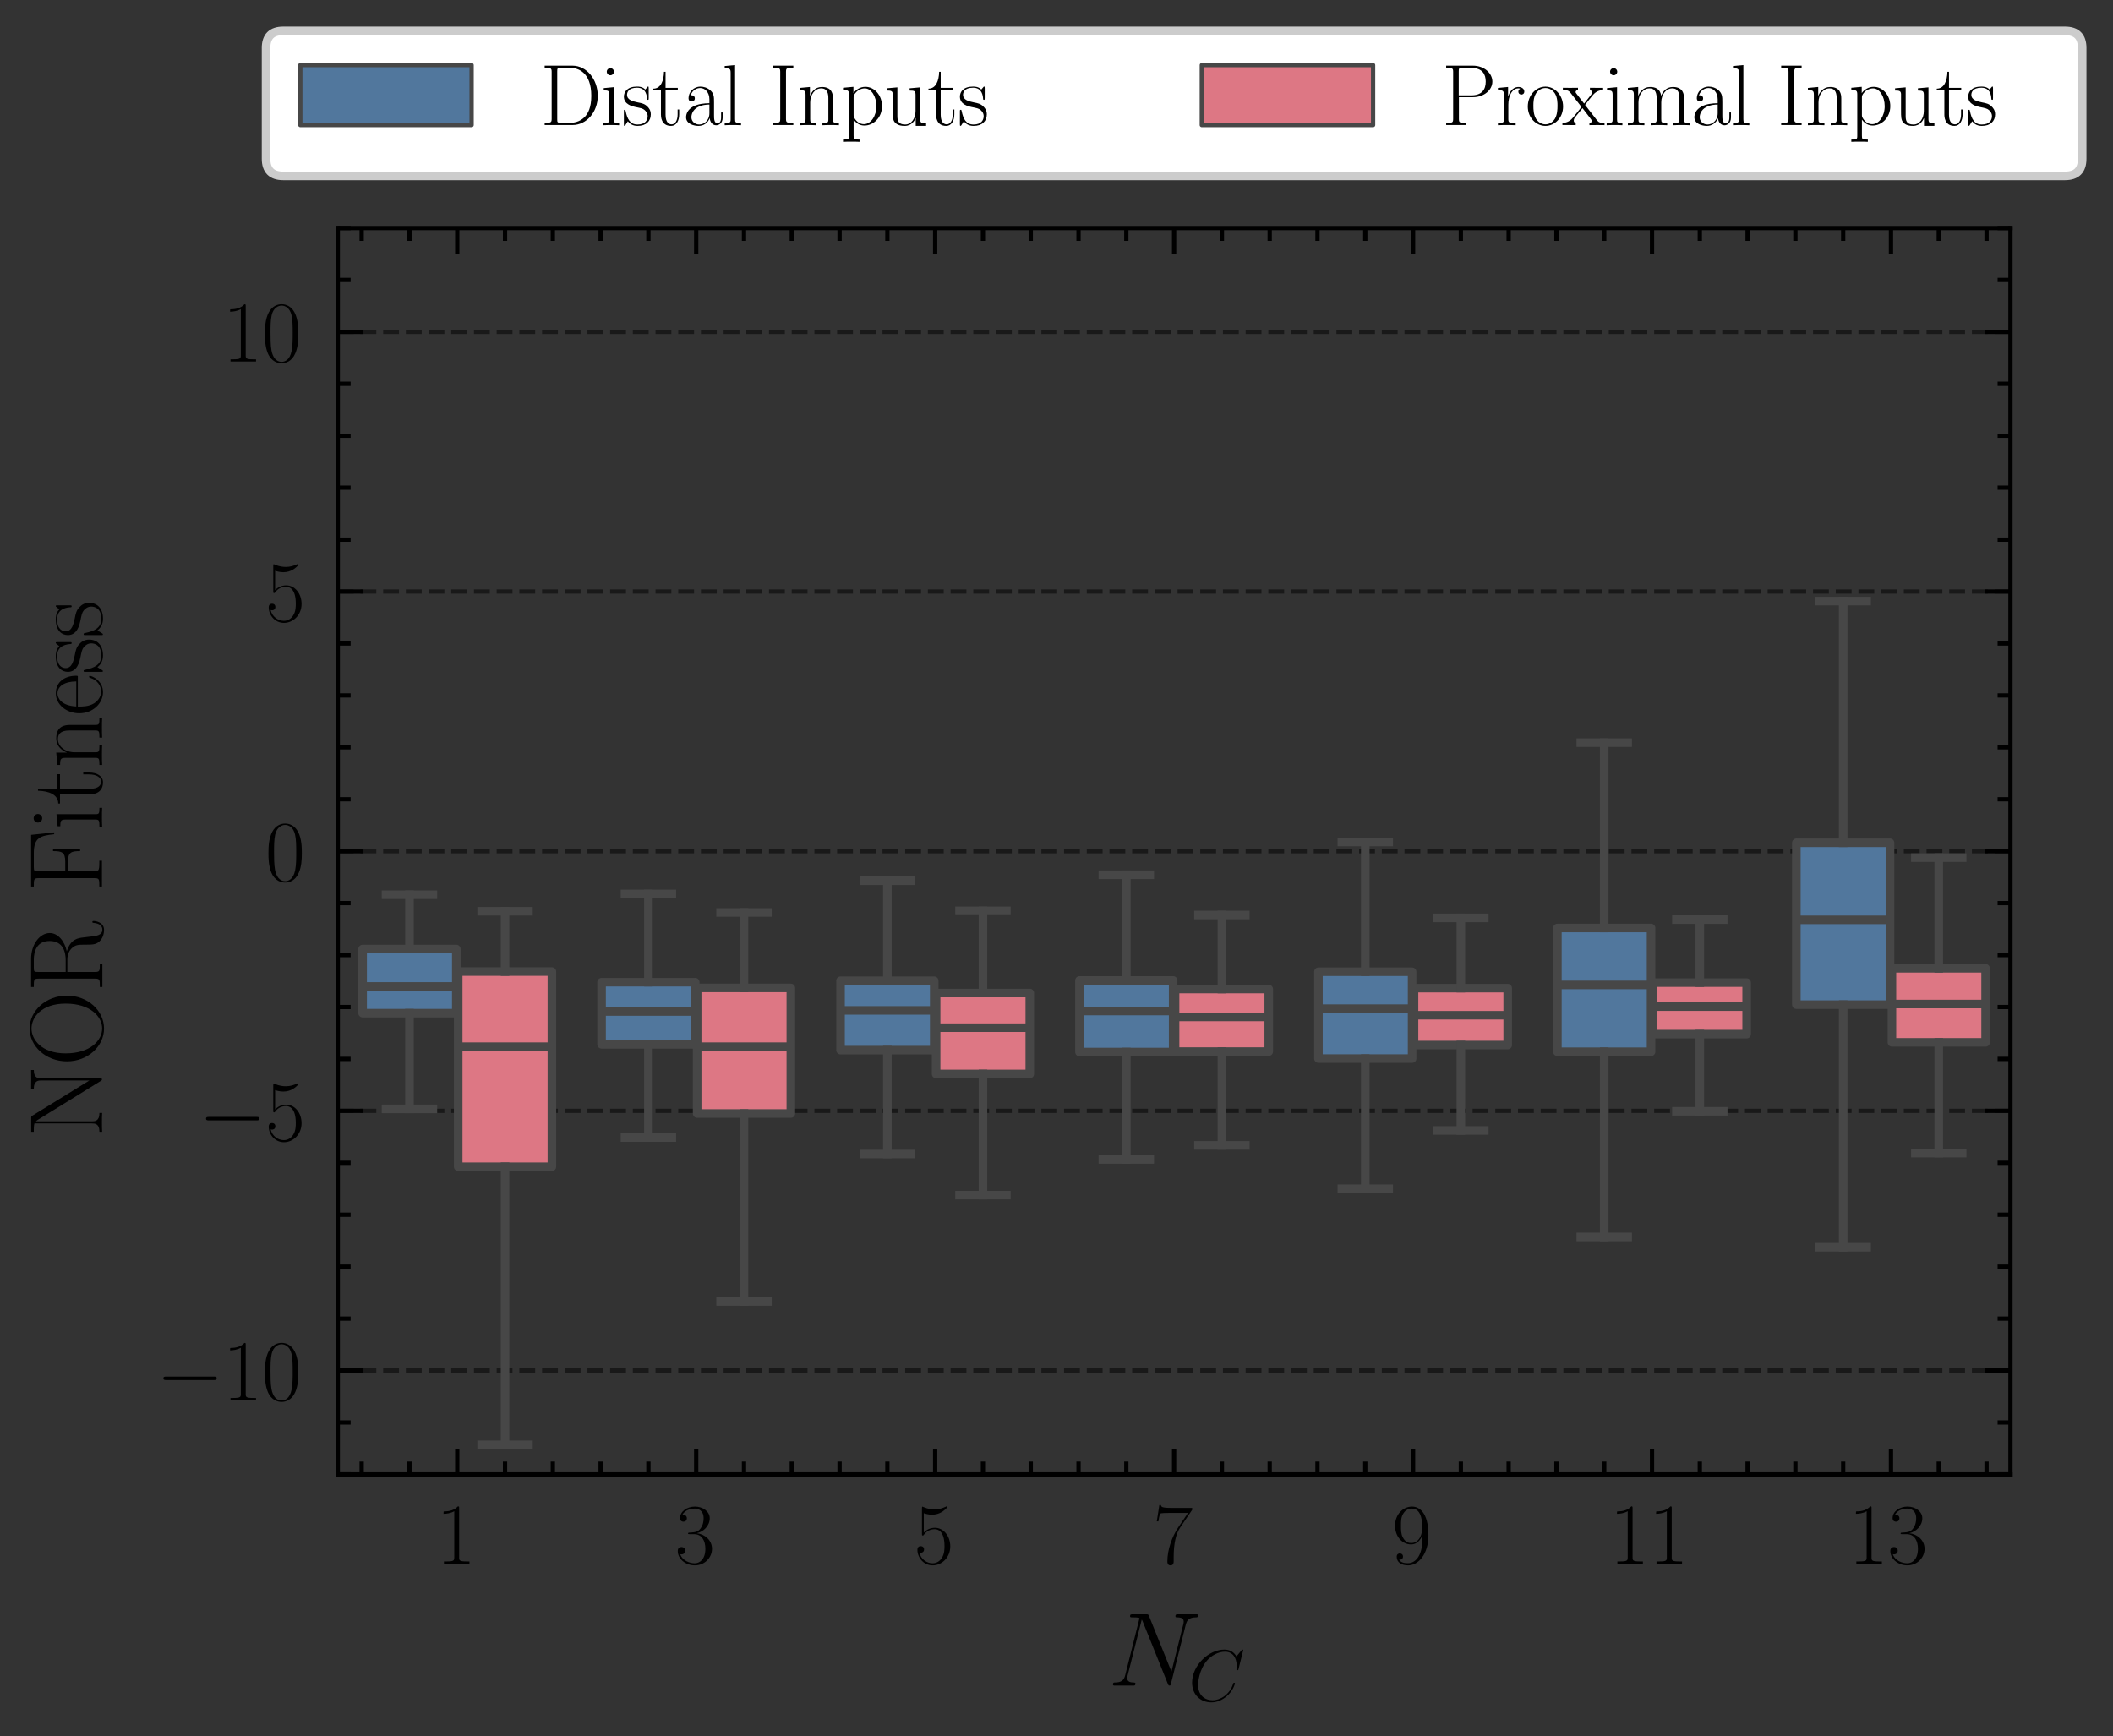 <?xml version="1.0" encoding="utf-8" standalone="no"?>
<!DOCTYPE svg PUBLIC "-//W3C//DTD SVG 1.1//EN"
  "http://www.w3.org/Graphics/SVG/1.1/DTD/svg11.dtd">
<svg xmlns:xlink="http://www.w3.org/1999/xlink" width="246.712pt" height="202.734pt" viewBox="0 0 246.712 202.734" xmlns="http://www.w3.org/2000/svg" version="1.1">
 <rect x="0" y="0" width="246.712" height="202.734" fill="#333333" stroke="none"/>
 <defs>
  <style type="text/css">*{stroke-linejoin: round; stroke-linecap: butt}</style>
 </defs>
 <g id="figure_1">
  <g id="patch_1">
   <path d="M -0 202.734 
L 246.712 202.734 
L 246.712 -0 
L -0 -0 
L -0 202.734 
z
" style="fill: none"/>
  </g>
  <g id="axes_1">
   <g id="patch_2">
    <path d="M 39.438 172.152 
L 234.738 172.152 
L 234.738 26.622 
L 39.438 26.622 
L 39.438 172.152 
z
" style="fill: none"/>
   </g>
   <g id="matplotlib.axis_1">
    <g id="xtick_1">
     <g id="line2d_1">
      <defs>
       <path id="m34feee5908" d="M 0 0 
L 0 -3 
" style="stroke: #000000; stroke-width: 0.5"/>
      </defs>
      <g>
       <use xlink:href="#m34feee5908" x="53.388" y="172.152" style="stroke: #000000; stroke-width: 0.5"/>
      </g>
     </g>
     <g id="line2d_2">
      <defs>
       <path id="m3ee7a3f58f" d="M 0 0 
L 0 3 
" style="stroke: #000000; stroke-width: 0.5"/>
      </defs>
      <g>
       <use xlink:href="#m3ee7a3f58f" x="53.388" y="26.622" style="stroke: #000000; stroke-width: 0.5"/>
      </g>
     </g>
     <g id="text_1">
      <!-- 1 -->
      <g transform="translate(50.898 182.57) scale(0.1 -0.1)">
       <defs>
        <path id="CMR17-31" d="M 1702 4058 
C 1702 4192 1696 4192 1606 4192 
C 1357 3916 979 3827 621 3827 
C 602 3827 570 3827 563 3808 
C 557 3795 557 3782 557 3648 
C 755 3648 1088 3686 1344 3839 
L 1344 461 
C 1344 236 1331 160 781 160 
L 589 160 
L 589 0 
C 896 0 1216 0 1523 0 
C 1830 0 2150 0 2458 0 
L 2458 160 
L 2266 160 
C 1715 160 1702 230 1702 458 
L 1702 4058 
z
" transform="scale(0.016)"/>
       </defs>
       <use xlink:href="#CMR17-31" transform="scale(0.996)"/>
      </g>
     </g>
    </g>
    <g id="xtick_2">
     <g id="line2d_3">
      <g>
       <use xlink:href="#m34feee5908" x="81.288" y="172.152" style="stroke: #000000; stroke-width: 0.5"/>
      </g>
     </g>
     <g id="line2d_4">
      <g>
       <use xlink:href="#m3ee7a3f58f" x="81.288" y="26.622" style="stroke: #000000; stroke-width: 0.5"/>
      </g>
     </g>
     <g id="text_2">
      <!-- 3 -->
      <g transform="translate(78.798 182.57) scale(0.1 -0.1)">
       <defs>
        <path id="CMR17-33" d="M 1414 2157 
C 1984 2157 2234 1662 2234 1090 
C 2234 320 1824 25 1453 25 
C 1114 25 563 194 390 693 
C 422 680 454 680 486 680 
C 640 680 755 782 755 948 
C 755 1133 614 1216 486 1216 
C 378 1216 211 1165 211 926 
C 211 335 787 -128 1466 -128 
C 2176 -128 2720 430 2720 1085 
C 2720 1707 2208 2157 1600 2227 
C 2086 2328 2554 2756 2554 3329 
C 2554 3820 2048 4179 1472 4179 
C 890 4179 378 3829 378 3329 
C 378 3110 544 3072 627 3072 
C 762 3072 877 3155 877 3321 
C 877 3486 762 3569 627 3569 
C 602 3569 570 3569 544 3557 
C 730 3959 1235 4032 1459 4032 
C 1683 4032 2106 3925 2106 3320 
C 2106 3143 2080 2828 1862 2550 
C 1670 2304 1453 2304 1242 2284 
C 1210 2284 1062 2269 1037 2269 
C 992 2263 966 2257 966 2208 
C 966 2163 973 2157 1101 2157 
L 1414 2157 
z
" transform="scale(0.016)"/>
       </defs>
       <use xlink:href="#CMR17-33" transform="scale(0.996)"/>
      </g>
     </g>
    </g>
    <g id="xtick_3">
     <g id="line2d_5">
      <g>
       <use xlink:href="#m34feee5908" x="109.188" y="172.152" style="stroke: #000000; stroke-width: 0.5"/>
      </g>
     </g>
     <g id="line2d_6">
      <g>
       <use xlink:href="#m3ee7a3f58f" x="109.188" y="26.622" style="stroke: #000000; stroke-width: 0.5"/>
      </g>
     </g>
     <g id="text_3">
      <!-- 5 -->
      <g transform="translate(106.698 182.57) scale(0.1 -0.1)">
       <defs>
        <path id="CMR17-35" d="M 730 3692 
C 794 3666 1056 3584 1325 3584 
C 1920 3584 2246 3911 2432 4100 
C 2432 4157 2432 4192 2394 4192 
C 2387 4192 2374 4192 2323 4163 
C 2099 4058 1837 3973 1517 3973 
C 1325 3973 1037 3999 723 4139 
C 653 4171 640 4171 634 4171 
C 602 4171 595 4164 595 4037 
L 595 2203 
C 595 2089 595 2057 659 2057 
C 691 2057 704 2070 736 2114 
C 941 2401 1222 2522 1542 2522 
C 1766 2522 2246 2382 2246 1289 
C 2246 1085 2246 715 2054 421 
C 1894 159 1645 25 1370 25 
C 947 25 518 320 403 814 
C 429 807 480 795 506 795 
C 589 795 749 840 749 1038 
C 749 1210 627 1280 506 1280 
C 358 1280 262 1190 262 1011 
C 262 454 704 -128 1382 -128 
C 2042 -128 2669 440 2669 1264 
C 2669 2030 2170 2624 1549 2624 
C 1222 2624 947 2503 730 2274 
L 730 3692 
z
" transform="scale(0.016)"/>
       </defs>
       <use xlink:href="#CMR17-35" transform="scale(0.996)"/>
      </g>
     </g>
    </g>
    <g id="xtick_4">
     <g id="line2d_7">
      <g>
       <use xlink:href="#m34feee5908" x="137.088" y="172.152" style="stroke: #000000; stroke-width: 0.5"/>
      </g>
     </g>
     <g id="line2d_8">
      <g>
       <use xlink:href="#m3ee7a3f58f" x="137.088" y="26.622" style="stroke: #000000; stroke-width: 0.5"/>
      </g>
     </g>
     <g id="text_4">
      <!-- 7 -->
      <g transform="translate(134.598 182.57) scale(0.1 -0.1)">
       <defs>
        <path id="CMR17-37" d="M 2886 3941 
L 2886 4081 
L 1382 4081 
C 634 4081 621 4165 595 4288 
L 480 4288 
L 294 3094 
L 410 3094 
C 429 3215 474 3540 550 3661 
C 589 3712 1062 3712 1171 3712 
L 2579 3712 
L 1869 2661 
C 1395 1954 1069 999 1069 165 
C 1069 89 1069 -128 1299 -128 
C 1530 -128 1530 89 1530 171 
L 1530 465 
C 1530 1508 1709 2196 2003 2636 
L 2886 3941 
z
" transform="scale(0.016)"/>
       </defs>
       <use xlink:href="#CMR17-37" transform="scale(0.996)"/>
      </g>
     </g>
    </g>
    <g id="xtick_5">
     <g id="line2d_9">
      <g>
       <use xlink:href="#m34feee5908" x="164.988" y="172.152" style="stroke: #000000; stroke-width: 0.5"/>
      </g>
     </g>
     <g id="line2d_10">
      <g>
       <use xlink:href="#m3ee7a3f58f" x="164.988" y="26.622" style="stroke: #000000; stroke-width: 0.5"/>
      </g>
     </g>
     <g id="text_5">
      <!-- 9 -->
      <g transform="translate(162.498 182.57) scale(0.1 -0.1)">
       <defs>
        <path id="CMR17-39" d="M 2253 1864 
C 2253 464 1670 31 1190 31 
C 1043 31 685 31 538 294 
C 704 268 826 357 826 518 
C 826 692 685 749 595 749 
C 538 749 365 723 365 506 
C 365 71 742 -128 1203 -128 
C 1939 -128 2688 674 2688 2073 
C 2688 3817 1971 4179 1485 4179 
C 851 4179 243 3628 243 2778 
C 243 1991 762 1408 1414 1408 
C 1952 1408 2189 1903 2253 2112 
L 2253 1864 
z
M 1427 1510 
C 1254 1510 1011 1542 813 1922 
C 678 2169 678 2461 678 2771 
C 678 3146 678 3405 858 3684 
C 947 3817 1114 4032 1485 4032 
C 2240 4032 2240 2885 2240 2632 
C 2240 2182 2035 1510 1427 1510 
z
" transform="scale(0.016)"/>
       </defs>
       <use xlink:href="#CMR17-39" transform="scale(0.996)"/>
      </g>
     </g>
    </g>
    <g id="xtick_6">
     <g id="line2d_11">
      <g>
       <use xlink:href="#m34feee5908" x="192.888" y="172.152" style="stroke: #000000; stroke-width: 0.5"/>
      </g>
     </g>
     <g id="line2d_12">
      <g>
       <use xlink:href="#m3ee7a3f58f" x="192.888" y="26.622" style="stroke: #000000; stroke-width: 0.5"/>
      </g>
     </g>
     <g id="text_6">
      <!-- 11 -->
      <g transform="translate(187.907 182.57) scale(0.1 -0.1)">
       <use xlink:href="#CMR17-31" transform="scale(0.996)"/>
       <use xlink:href="#CMR17-31" transform="translate(45.69 0) scale(0.996)"/>
      </g>
     </g>
    </g>
    <g id="xtick_7">
     <g id="line2d_13">
      <g>
       <use xlink:href="#m34feee5908" x="220.788" y="172.152" style="stroke: #000000; stroke-width: 0.5"/>
      </g>
     </g>
     <g id="line2d_14">
      <g>
       <use xlink:href="#m3ee7a3f58f" x="220.788" y="26.622" style="stroke: #000000; stroke-width: 0.5"/>
      </g>
     </g>
     <g id="text_7">
      <!-- 13 -->
      <g transform="translate(215.807 182.57) scale(0.1 -0.1)">
       <use xlink:href="#CMR17-31" transform="scale(0.996)"/>
       <use xlink:href="#CMR17-33" transform="translate(45.69 0) scale(0.996)"/>
      </g>
     </g>
    </g>
    <g id="xtick_8">
     <g id="line2d_15">
      <defs>
       <path id="m4caec6499d" d="M 0 0 
L 0 -1.5 
" style="stroke: #000000; stroke-width: 0.5"/>
      </defs>
      <g>
       <use xlink:href="#m4caec6499d" x="42.228" y="172.152" style="stroke: #000000; stroke-width: 0.5"/>
      </g>
     </g>
     <g id="line2d_16">
      <defs>
       <path id="m1aaa2c95f8" d="M 0 0 
L 0 1.5 
" style="stroke: #000000; stroke-width: 0.5"/>
      </defs>
      <g>
       <use xlink:href="#m1aaa2c95f8" x="42.228" y="26.622" style="stroke: #000000; stroke-width: 0.5"/>
      </g>
     </g>
    </g>
    <g id="xtick_9">
     <g id="line2d_17">
      <g>
       <use xlink:href="#m4caec6499d" x="47.808" y="172.152" style="stroke: #000000; stroke-width: 0.5"/>
      </g>
     </g>
     <g id="line2d_18">
      <g>
       <use xlink:href="#m1aaa2c95f8" x="47.808" y="26.622" style="stroke: #000000; stroke-width: 0.5"/>
      </g>
     </g>
    </g>
    <g id="xtick_10">
     <g id="line2d_19">
      <g>
       <use xlink:href="#m4caec6499d" x="58.968" y="172.152" style="stroke: #000000; stroke-width: 0.5"/>
      </g>
     </g>
     <g id="line2d_20">
      <g>
       <use xlink:href="#m1aaa2c95f8" x="58.968" y="26.622" style="stroke: #000000; stroke-width: 0.5"/>
      </g>
     </g>
    </g>
    <g id="xtick_11">
     <g id="line2d_21">
      <g>
       <use xlink:href="#m4caec6499d" x="64.548" y="172.152" style="stroke: #000000; stroke-width: 0.5"/>
      </g>
     </g>
     <g id="line2d_22">
      <g>
       <use xlink:href="#m1aaa2c95f8" x="64.548" y="26.622" style="stroke: #000000; stroke-width: 0.5"/>
      </g>
     </g>
    </g>
    <g id="xtick_12">
     <g id="line2d_23">
      <g>
       <use xlink:href="#m4caec6499d" x="70.128" y="172.152" style="stroke: #000000; stroke-width: 0.5"/>
      </g>
     </g>
     <g id="line2d_24">
      <g>
       <use xlink:href="#m1aaa2c95f8" x="70.128" y="26.622" style="stroke: #000000; stroke-width: 0.5"/>
      </g>
     </g>
    </g>
    <g id="xtick_13">
     <g id="line2d_25">
      <g>
       <use xlink:href="#m4caec6499d" x="75.708" y="172.152" style="stroke: #000000; stroke-width: 0.5"/>
      </g>
     </g>
     <g id="line2d_26">
      <g>
       <use xlink:href="#m1aaa2c95f8" x="75.708" y="26.622" style="stroke: #000000; stroke-width: 0.5"/>
      </g>
     </g>
    </g>
    <g id="xtick_14">
     <g id="line2d_27">
      <g>
       <use xlink:href="#m4caec6499d" x="86.868" y="172.152" style="stroke: #000000; stroke-width: 0.5"/>
      </g>
     </g>
     <g id="line2d_28">
      <g>
       <use xlink:href="#m1aaa2c95f8" x="86.868" y="26.622" style="stroke: #000000; stroke-width: 0.5"/>
      </g>
     </g>
    </g>
    <g id="xtick_15">
     <g id="line2d_29">
      <g>
       <use xlink:href="#m4caec6499d" x="92.448" y="172.152" style="stroke: #000000; stroke-width: 0.5"/>
      </g>
     </g>
     <g id="line2d_30">
      <g>
       <use xlink:href="#m1aaa2c95f8" x="92.448" y="26.622" style="stroke: #000000; stroke-width: 0.5"/>
      </g>
     </g>
    </g>
    <g id="xtick_16">
     <g id="line2d_31">
      <g>
       <use xlink:href="#m4caec6499d" x="98.028" y="172.152" style="stroke: #000000; stroke-width: 0.5"/>
      </g>
     </g>
     <g id="line2d_32">
      <g>
       <use xlink:href="#m1aaa2c95f8" x="98.028" y="26.622" style="stroke: #000000; stroke-width: 0.5"/>
      </g>
     </g>
    </g>
    <g id="xtick_17">
     <g id="line2d_33">
      <g>
       <use xlink:href="#m4caec6499d" x="103.608" y="172.152" style="stroke: #000000; stroke-width: 0.5"/>
      </g>
     </g>
     <g id="line2d_34">
      <g>
       <use xlink:href="#m1aaa2c95f8" x="103.608" y="26.622" style="stroke: #000000; stroke-width: 0.5"/>
      </g>
     </g>
    </g>
    <g id="xtick_18">
     <g id="line2d_35">
      <g>
       <use xlink:href="#m4caec6499d" x="114.768" y="172.152" style="stroke: #000000; stroke-width: 0.5"/>
      </g>
     </g>
     <g id="line2d_36">
      <g>
       <use xlink:href="#m1aaa2c95f8" x="114.768" y="26.622" style="stroke: #000000; stroke-width: 0.5"/>
      </g>
     </g>
    </g>
    <g id="xtick_19">
     <g id="line2d_37">
      <g>
       <use xlink:href="#m4caec6499d" x="120.348" y="172.152" style="stroke: #000000; stroke-width: 0.5"/>
      </g>
     </g>
     <g id="line2d_38">
      <g>
       <use xlink:href="#m1aaa2c95f8" x="120.348" y="26.622" style="stroke: #000000; stroke-width: 0.5"/>
      </g>
     </g>
    </g>
    <g id="xtick_20">
     <g id="line2d_39">
      <g>
       <use xlink:href="#m4caec6499d" x="125.928" y="172.152" style="stroke: #000000; stroke-width: 0.5"/>
      </g>
     </g>
     <g id="line2d_40">
      <g>
       <use xlink:href="#m1aaa2c95f8" x="125.928" y="26.622" style="stroke: #000000; stroke-width: 0.5"/>
      </g>
     </g>
    </g>
    <g id="xtick_21">
     <g id="line2d_41">
      <g>
       <use xlink:href="#m4caec6499d" x="131.508" y="172.152" style="stroke: #000000; stroke-width: 0.5"/>
      </g>
     </g>
     <g id="line2d_42">
      <g>
       <use xlink:href="#m1aaa2c95f8" x="131.508" y="26.622" style="stroke: #000000; stroke-width: 0.5"/>
      </g>
     </g>
    </g>
    <g id="xtick_22">
     <g id="line2d_43">
      <g>
       <use xlink:href="#m4caec6499d" x="142.668" y="172.152" style="stroke: #000000; stroke-width: 0.5"/>
      </g>
     </g>
     <g id="line2d_44">
      <g>
       <use xlink:href="#m1aaa2c95f8" x="142.668" y="26.622" style="stroke: #000000; stroke-width: 0.5"/>
      </g>
     </g>
    </g>
    <g id="xtick_23">
     <g id="line2d_45">
      <g>
       <use xlink:href="#m4caec6499d" x="148.248" y="172.152" style="stroke: #000000; stroke-width: 0.5"/>
      </g>
     </g>
     <g id="line2d_46">
      <g>
       <use xlink:href="#m1aaa2c95f8" x="148.248" y="26.622" style="stroke: #000000; stroke-width: 0.5"/>
      </g>
     </g>
    </g>
    <g id="xtick_24">
     <g id="line2d_47">
      <g>
       <use xlink:href="#m4caec6499d" x="153.828" y="172.152" style="stroke: #000000; stroke-width: 0.5"/>
      </g>
     </g>
     <g id="line2d_48">
      <g>
       <use xlink:href="#m1aaa2c95f8" x="153.828" y="26.622" style="stroke: #000000; stroke-width: 0.5"/>
      </g>
     </g>
    </g>
    <g id="xtick_25">
     <g id="line2d_49">
      <g>
       <use xlink:href="#m4caec6499d" x="159.408" y="172.152" style="stroke: #000000; stroke-width: 0.5"/>
      </g>
     </g>
     <g id="line2d_50">
      <g>
       <use xlink:href="#m1aaa2c95f8" x="159.408" y="26.622" style="stroke: #000000; stroke-width: 0.5"/>
      </g>
     </g>
    </g>
    <g id="xtick_26">
     <g id="line2d_51">
      <g>
       <use xlink:href="#m4caec6499d" x="170.568" y="172.152" style="stroke: #000000; stroke-width: 0.5"/>
      </g>
     </g>
     <g id="line2d_52">
      <g>
       <use xlink:href="#m1aaa2c95f8" x="170.568" y="26.622" style="stroke: #000000; stroke-width: 0.5"/>
      </g>
     </g>
    </g>
    <g id="xtick_27">
     <g id="line2d_53">
      <g>
       <use xlink:href="#m4caec6499d" x="176.148" y="172.152" style="stroke: #000000; stroke-width: 0.5"/>
      </g>
     </g>
     <g id="line2d_54">
      <g>
       <use xlink:href="#m1aaa2c95f8" x="176.148" y="26.622" style="stroke: #000000; stroke-width: 0.5"/>
      </g>
     </g>
    </g>
    <g id="xtick_28">
     <g id="line2d_55">
      <g>
       <use xlink:href="#m4caec6499d" x="181.728" y="172.152" style="stroke: #000000; stroke-width: 0.5"/>
      </g>
     </g>
     <g id="line2d_56">
      <g>
       <use xlink:href="#m1aaa2c95f8" x="181.728" y="26.622" style="stroke: #000000; stroke-width: 0.5"/>
      </g>
     </g>
    </g>
    <g id="xtick_29">
     <g id="line2d_57">
      <g>
       <use xlink:href="#m4caec6499d" x="187.308" y="172.152" style="stroke: #000000; stroke-width: 0.5"/>
      </g>
     </g>
     <g id="line2d_58">
      <g>
       <use xlink:href="#m1aaa2c95f8" x="187.308" y="26.622" style="stroke: #000000; stroke-width: 0.5"/>
      </g>
     </g>
    </g>
    <g id="xtick_30">
     <g id="line2d_59">
      <g>
       <use xlink:href="#m4caec6499d" x="198.468" y="172.152" style="stroke: #000000; stroke-width: 0.5"/>
      </g>
     </g>
     <g id="line2d_60">
      <g>
       <use xlink:href="#m1aaa2c95f8" x="198.468" y="26.622" style="stroke: #000000; stroke-width: 0.5"/>
      </g>
     </g>
    </g>
    <g id="xtick_31">
     <g id="line2d_61">
      <g>
       <use xlink:href="#m4caec6499d" x="204.048" y="172.152" style="stroke: #000000; stroke-width: 0.5"/>
      </g>
     </g>
     <g id="line2d_62">
      <g>
       <use xlink:href="#m1aaa2c95f8" x="204.048" y="26.622" style="stroke: #000000; stroke-width: 0.5"/>
      </g>
     </g>
    </g>
    <g id="xtick_32">
     <g id="line2d_63">
      <g>
       <use xlink:href="#m4caec6499d" x="209.628" y="172.152" style="stroke: #000000; stroke-width: 0.5"/>
      </g>
     </g>
     <g id="line2d_64">
      <g>
       <use xlink:href="#m1aaa2c95f8" x="209.628" y="26.622" style="stroke: #000000; stroke-width: 0.5"/>
      </g>
     </g>
    </g>
    <g id="xtick_33">
     <g id="line2d_65">
      <g>
       <use xlink:href="#m4caec6499d" x="215.208" y="172.152" style="stroke: #000000; stroke-width: 0.5"/>
      </g>
     </g>
     <g id="line2d_66">
      <g>
       <use xlink:href="#m1aaa2c95f8" x="215.208" y="26.622" style="stroke: #000000; stroke-width: 0.5"/>
      </g>
     </g>
    </g>
    <g id="xtick_34">
     <g id="line2d_67">
      <g>
       <use xlink:href="#m4caec6499d" x="226.368" y="172.152" style="stroke: #000000; stroke-width: 0.5"/>
      </g>
     </g>
     <g id="line2d_68">
      <g>
       <use xlink:href="#m1aaa2c95f8" x="226.368" y="26.622" style="stroke: #000000; stroke-width: 0.5"/>
      </g>
     </g>
    </g>
    <g id="xtick_35">
     <g id="line2d_69">
      <g>
       <use xlink:href="#m4caec6499d" x="231.948" y="172.152" style="stroke: #000000; stroke-width: 0.5"/>
      </g>
     </g>
     <g id="line2d_70">
      <g>
       <use xlink:href="#m1aaa2c95f8" x="231.948" y="26.622" style="stroke: #000000; stroke-width: 0.5"/>
      </g>
     </g>
    </g>
    <g id="text_8">
     <!-- $N_C$ -->
     <g transform="translate(129.384 196.809) scale(0.12 -0.12)">
      <defs>
       <path id="CMMI12-4e" d="M 4736 3698 
C 4806 3974 4909 4166 5395 4166 
C 5414 4166 5491 4166 5491 4279 
C 5491 4352 5434 4352 5408 4352 
C 5280 4352 4954 4352 4826 4352 
L 4518 4352 
C 4429 4352 4314 4352 4224 4352 
C 4186 4352 4109 4352 4109 4230 
C 4109 4166 4160 4166 4205 4166 
C 4589 4166 4614 4019 4614 3903 
C 4614 3846 4608 3826 4589 3737 
L 3866 850 
L 2496 4249 
C 2451 4352 2445 4352 2304 4352 
L 1523 4352 
C 1395 4352 1338 4352 1338 4230 
C 1338 4166 1382 4166 1504 4166 
C 1536 4166 1914 4166 1914 4115 
C 1914 4102 1901 4051 1894 4032 
L 1043 635 
C 966 320 813 186 390 186 
C 358 186 294 186 294 67 
C 294 0 358 0 378 0 
C 506 0 832 0 960 0 
L 1267 0 
C 1357 0 1466 0 1555 0 
C 1600 0 1670 0 1670 122 
C 1670 180 1606 186 1581 186 
C 1370 186 1165 224 1165 454 
C 1165 505 1178 562 1190 613 
L 2054 4032 
C 2093 3968 2093 3956 2118 3898 
L 3642 115 
C 3674 38 3686 0 3744 0 
C 3808 0 3814 19 3840 128 
L 4736 3698 
z
" transform="scale(0.016)"/>
       <path id="CMMI12-43" d="M 4781 4423 
C 4781 4480 4736 4480 4723 4480 
C 4710 4480 4685 4480 4634 4416 
L 4192 3882 
C 3968 4264 3616 4480 3136 4480 
C 1754 4480 320 3088 320 1595 
C 320 533 1069 -128 2003 -128 
C 2515 -128 2963 88 3334 400 
C 3891 863 4058 1481 4058 1531 
C 4058 1588 4006 1588 3987 1588 
C 3930 1588 3923 1550 3910 1524 
C 3616 534 2752 57 2112 57 
C 1434 57 845 489 845 1391 
C 845 1595 909 2700 1632 3532 
C 1984 3939 2586 4295 3194 4295 
C 3898 4295 4211 3717 4211 3068 
C 4211 2903 4192 2764 4192 2738 
C 4192 2681 4256 2681 4275 2681 
C 4346 2681 4352 2687 4378 2801 
L 4781 4423 
z
" transform="scale(0.016)"/>
      </defs>
      <use xlink:href="#CMMI12-4e" transform="scale(0.996)"/>
      <use xlink:href="#CMMI12-43" transform="translate(78.115 -14.944) scale(0.697)"/>
     </g>
    </g>
   </g>
   <g id="matplotlib.axis_2">
    <g id="ytick_1">
     <g id="line2d_71">
      <path d="M 39.438 160.024 
L 234.738 160.024 
" clip-path="url(#p4a5e92452d)" style="fill: none; stroke-dasharray: 1.85,0.8; stroke-dashoffset: 0; stroke: #000000; stroke-opacity: 0.5; stroke-width: 0.5"/>
     </g>
     <g id="line2d_72">
      <defs>
       <path id="m2dfd93789f" d="M 0 0 
L 3 0 
" style="stroke: #000000; stroke-width: 0.5"/>
      </defs>
      <g>
       <use xlink:href="#m2dfd93789f" x="39.438" y="160.024" style="stroke: #000000; stroke-width: 0.5"/>
      </g>
     </g>
     <g id="line2d_73">
      <defs>
       <path id="m415d779295" d="M 0 0 
L -3 0 
" style="stroke: #000000; stroke-width: 0.5"/>
      </defs>
      <g>
       <use xlink:href="#m415d779295" x="234.738" y="160.024" style="stroke: #000000; stroke-width: 0.5"/>
      </g>
     </g>
     <g id="text_9">
      <!-- $\mathdefault{−10}$ -->
      <g transform="translate(18.227 163.483) scale(0.1 -0.1)">
       <defs>
        <path id="CMSY10-0" d="M 4218 1472 
C 4326 1472 4442 1472 4442 1600 
C 4442 1728 4326 1728 4218 1728 
L 755 1728 
C 646 1728 531 1728 531 1600 
C 531 1472 646 1472 755 1472 
L 4218 1472 
z
" transform="scale(0.016)"/>
        <path id="CMR17-30" d="M 2688 2025 
C 2688 2416 2682 3080 2413 3591 
C 2176 4039 1798 4198 1466 4198 
C 1158 4198 768 4058 525 3597 
C 269 3118 243 2524 243 2025 
C 243 1661 250 1106 448 619 
C 723 -39 1216 -128 1466 -128 
C 1760 -128 2208 -7 2470 600 
C 2662 1042 2688 1559 2688 2025 
z
M 1466 -26 
C 1056 -26 813 325 723 812 
C 653 1188 653 1738 653 2096 
C 653 2588 653 2997 736 3387 
C 858 3929 1216 4096 1466 4096 
C 1728 4096 2067 3923 2189 3400 
C 2272 3036 2278 2607 2278 2096 
C 2278 1680 2278 1169 2202 792 
C 2067 95 1690 -26 1466 -26 
z
" transform="scale(0.016)"/>
       </defs>
       <use xlink:href="#CMSY10-0" transform="scale(0.996)"/>
       <use xlink:href="#CMR17-31" transform="translate(77.487 0) scale(0.996)"/>
       <use xlink:href="#CMR17-30" transform="translate(123.178 0) scale(0.996)"/>
      </g>
     </g>
    </g>
    <g id="ytick_2">
     <g id="line2d_74">
      <path d="M 39.438 129.705 
L 234.738 129.705 
" clip-path="url(#p4a5e92452d)" style="fill: none; stroke-dasharray: 1.85,0.8; stroke-dashoffset: 0; stroke: #000000; stroke-opacity: 0.5; stroke-width: 0.5"/>
     </g>
     <g id="line2d_75">
      <g>
       <use xlink:href="#m2dfd93789f" x="39.438" y="129.705" style="stroke: #000000; stroke-width: 0.5"/>
      </g>
     </g>
     <g id="line2d_76">
      <g>
       <use xlink:href="#m415d779295" x="234.738" y="129.705" style="stroke: #000000; stroke-width: 0.5"/>
      </g>
     </g>
     <g id="text_10">
      <!-- $\mathdefault{−5}$ -->
      <g transform="translate(23.208 133.165) scale(0.1 -0.1)">
       <use xlink:href="#CMSY10-0" transform="scale(0.996)"/>
       <use xlink:href="#CMR17-35" transform="translate(77.487 0) scale(0.996)"/>
      </g>
     </g>
    </g>
    <g id="ytick_3">
     <g id="line2d_77">
      <path d="M 39.438 99.387 
L 234.738 99.387 
" clip-path="url(#p4a5e92452d)" style="fill: none; stroke-dasharray: 1.85,0.8; stroke-dashoffset: 0; stroke: #000000; stroke-opacity: 0.5; stroke-width: 0.5"/>
     </g>
     <g id="line2d_78">
      <g>
       <use xlink:href="#m2dfd93789f" x="39.438" y="99.387" style="stroke: #000000; stroke-width: 0.5"/>
      </g>
     </g>
     <g id="line2d_79">
      <g>
       <use xlink:href="#m415d779295" x="234.738" y="99.387" style="stroke: #000000; stroke-width: 0.5"/>
      </g>
     </g>
     <g id="text_11">
      <!-- $\mathdefault{0}$ -->
      <g transform="translate(30.957 102.846) scale(0.1 -0.1)">
       <use xlink:href="#CMR17-30" transform="scale(0.996)"/>
      </g>
     </g>
    </g>
    <g id="ytick_4">
     <g id="line2d_80">
      <path d="M 39.438 69.068 
L 234.738 69.068 
" clip-path="url(#p4a5e92452d)" style="fill: none; stroke-dasharray: 1.85,0.8; stroke-dashoffset: 0; stroke: #000000; stroke-opacity: 0.5; stroke-width: 0.5"/>
     </g>
     <g id="line2d_81">
      <g>
       <use xlink:href="#m2dfd93789f" x="39.438" y="69.068" style="stroke: #000000; stroke-width: 0.5"/>
      </g>
     </g>
     <g id="line2d_82">
      <g>
       <use xlink:href="#m415d779295" x="234.738" y="69.068" style="stroke: #000000; stroke-width: 0.5"/>
      </g>
     </g>
     <g id="text_12">
      <!-- $\mathdefault{5}$ -->
      <g transform="translate(30.957 72.527) scale(0.1 -0.1)">
       <use xlink:href="#CMR17-35" transform="scale(0.996)"/>
      </g>
     </g>
    </g>
    <g id="ytick_5">
     <g id="line2d_83">
      <path d="M 39.438 38.749 
L 234.738 38.749 
" clip-path="url(#p4a5e92452d)" style="fill: none; stroke-dasharray: 1.85,0.8; stroke-dashoffset: 0; stroke: #000000; stroke-opacity: 0.5; stroke-width: 0.5"/>
     </g>
     <g id="line2d_84">
      <g>
       <use xlink:href="#m2dfd93789f" x="39.438" y="38.749" style="stroke: #000000; stroke-width: 0.5"/>
      </g>
     </g>
     <g id="line2d_85">
      <g>
       <use xlink:href="#m415d779295" x="234.738" y="38.749" style="stroke: #000000; stroke-width: 0.5"/>
      </g>
     </g>
     <g id="text_13">
      <!-- $\mathdefault{10}$ -->
      <g transform="translate(25.976 42.208) scale(0.1 -0.1)">
       <use xlink:href="#CMR17-31" transform="scale(0.996)"/>
       <use xlink:href="#CMR17-30" transform="translate(45.69 0) scale(0.996)"/>
      </g>
     </g>
    </g>
    <g id="ytick_6">
     <g id="line2d_86">
      <defs>
       <path id="me91d28b7d8" d="M 0 0 
L 1.5 0 
" style="stroke: #000000; stroke-width: 0.5"/>
      </defs>
      <g>
       <use xlink:href="#me91d28b7d8" x="39.438" y="172.152" style="stroke: #000000; stroke-width: 0.5"/>
      </g>
     </g>
     <g id="line2d_87">
      <defs>
       <path id="m741d8465d2" d="M 0 0 
L -1.5 0 
" style="stroke: #000000; stroke-width: 0.5"/>
      </defs>
      <g>
       <use xlink:href="#m741d8465d2" x="234.738" y="172.152" style="stroke: #000000; stroke-width: 0.5"/>
      </g>
     </g>
    </g>
    <g id="ytick_7">
     <g id="line2d_88">
      <g>
       <use xlink:href="#me91d28b7d8" x="39.438" y="166.088" style="stroke: #000000; stroke-width: 0.5"/>
      </g>
     </g>
     <g id="line2d_89">
      <g>
       <use xlink:href="#m741d8465d2" x="234.738" y="166.088" style="stroke: #000000; stroke-width: 0.5"/>
      </g>
     </g>
    </g>
    <g id="ytick_8">
     <g id="line2d_90">
      <g>
       <use xlink:href="#me91d28b7d8" x="39.438" y="153.96" style="stroke: #000000; stroke-width: 0.5"/>
      </g>
     </g>
     <g id="line2d_91">
      <g>
       <use xlink:href="#m741d8465d2" x="234.738" y="153.96" style="stroke: #000000; stroke-width: 0.5"/>
      </g>
     </g>
    </g>
    <g id="ytick_9">
     <g id="line2d_92">
      <g>
       <use xlink:href="#me91d28b7d8" x="39.438" y="147.897" style="stroke: #000000; stroke-width: 0.5"/>
      </g>
     </g>
     <g id="line2d_93">
      <g>
       <use xlink:href="#m741d8465d2" x="234.738" y="147.897" style="stroke: #000000; stroke-width: 0.5"/>
      </g>
     </g>
    </g>
    <g id="ytick_10">
     <g id="line2d_94">
      <g>
       <use xlink:href="#me91d28b7d8" x="39.438" y="141.833" style="stroke: #000000; stroke-width: 0.5"/>
      </g>
     </g>
     <g id="line2d_95">
      <g>
       <use xlink:href="#m741d8465d2" x="234.738" y="141.833" style="stroke: #000000; stroke-width: 0.5"/>
      </g>
     </g>
    </g>
    <g id="ytick_11">
     <g id="line2d_96">
      <g>
       <use xlink:href="#me91d28b7d8" x="39.438" y="135.769" style="stroke: #000000; stroke-width: 0.5"/>
      </g>
     </g>
     <g id="line2d_97">
      <g>
       <use xlink:href="#m741d8465d2" x="234.738" y="135.769" style="stroke: #000000; stroke-width: 0.5"/>
      </g>
     </g>
    </g>
    <g id="ytick_12">
     <g id="line2d_98">
      <g>
       <use xlink:href="#me91d28b7d8" x="39.438" y="123.642" style="stroke: #000000; stroke-width: 0.5"/>
      </g>
     </g>
     <g id="line2d_99">
      <g>
       <use xlink:href="#m741d8465d2" x="234.738" y="123.642" style="stroke: #000000; stroke-width: 0.5"/>
      </g>
     </g>
    </g>
    <g id="ytick_13">
     <g id="line2d_100">
      <g>
       <use xlink:href="#me91d28b7d8" x="39.438" y="117.578" style="stroke: #000000; stroke-width: 0.5"/>
      </g>
     </g>
     <g id="line2d_101">
      <g>
       <use xlink:href="#m741d8465d2" x="234.738" y="117.578" style="stroke: #000000; stroke-width: 0.5"/>
      </g>
     </g>
    </g>
    <g id="ytick_14">
     <g id="line2d_102">
      <g>
       <use xlink:href="#me91d28b7d8" x="39.438" y="111.514" style="stroke: #000000; stroke-width: 0.5"/>
      </g>
     </g>
     <g id="line2d_103">
      <g>
       <use xlink:href="#m741d8465d2" x="234.738" y="111.514" style="stroke: #000000; stroke-width: 0.5"/>
      </g>
     </g>
    </g>
    <g id="ytick_15">
     <g id="line2d_104">
      <g>
       <use xlink:href="#me91d28b7d8" x="39.438" y="105.45" style="stroke: #000000; stroke-width: 0.5"/>
      </g>
     </g>
     <g id="line2d_105">
      <g>
       <use xlink:href="#m741d8465d2" x="234.738" y="105.45" style="stroke: #000000; stroke-width: 0.5"/>
      </g>
     </g>
    </g>
    <g id="ytick_16">
     <g id="line2d_106">
      <g>
       <use xlink:href="#me91d28b7d8" x="39.438" y="93.323" style="stroke: #000000; stroke-width: 0.5"/>
      </g>
     </g>
     <g id="line2d_107">
      <g>
       <use xlink:href="#m741d8465d2" x="234.738" y="93.323" style="stroke: #000000; stroke-width: 0.5"/>
      </g>
     </g>
    </g>
    <g id="ytick_17">
     <g id="line2d_108">
      <g>
       <use xlink:href="#me91d28b7d8" x="39.438" y="87.259" style="stroke: #000000; stroke-width: 0.5"/>
      </g>
     </g>
     <g id="line2d_109">
      <g>
       <use xlink:href="#m741d8465d2" x="234.738" y="87.259" style="stroke: #000000; stroke-width: 0.5"/>
      </g>
     </g>
    </g>
    <g id="ytick_18">
     <g id="line2d_110">
      <g>
       <use xlink:href="#me91d28b7d8" x="39.438" y="81.195" style="stroke: #000000; stroke-width: 0.5"/>
      </g>
     </g>
     <g id="line2d_111">
      <g>
       <use xlink:href="#m741d8465d2" x="234.738" y="81.195" style="stroke: #000000; stroke-width: 0.5"/>
      </g>
     </g>
    </g>
    <g id="ytick_19">
     <g id="line2d_112">
      <g>
       <use xlink:href="#me91d28b7d8" x="39.438" y="75.132" style="stroke: #000000; stroke-width: 0.5"/>
      </g>
     </g>
     <g id="line2d_113">
      <g>
       <use xlink:href="#m741d8465d2" x="234.738" y="75.132" style="stroke: #000000; stroke-width: 0.5"/>
      </g>
     </g>
    </g>
    <g id="ytick_20">
     <g id="line2d_114">
      <g>
       <use xlink:href="#me91d28b7d8" x="39.438" y="63.004" style="stroke: #000000; stroke-width: 0.5"/>
      </g>
     </g>
     <g id="line2d_115">
      <g>
       <use xlink:href="#m741d8465d2" x="234.738" y="63.004" style="stroke: #000000; stroke-width: 0.5"/>
      </g>
     </g>
    </g>
    <g id="ytick_21">
     <g id="line2d_116">
      <g>
       <use xlink:href="#me91d28b7d8" x="39.438" y="56.94" style="stroke: #000000; stroke-width: 0.5"/>
      </g>
     </g>
     <g id="line2d_117">
      <g>
       <use xlink:href="#m741d8465d2" x="234.738" y="56.94" style="stroke: #000000; stroke-width: 0.5"/>
      </g>
     </g>
    </g>
    <g id="ytick_22">
     <g id="line2d_118">
      <g>
       <use xlink:href="#me91d28b7d8" x="39.438" y="50.877" style="stroke: #000000; stroke-width: 0.5"/>
      </g>
     </g>
     <g id="line2d_119">
      <g>
       <use xlink:href="#m741d8465d2" x="234.738" y="50.877" style="stroke: #000000; stroke-width: 0.5"/>
      </g>
     </g>
    </g>
    <g id="ytick_23">
     <g id="line2d_120">
      <g>
       <use xlink:href="#me91d28b7d8" x="39.438" y="44.813" style="stroke: #000000; stroke-width: 0.5"/>
      </g>
     </g>
     <g id="line2d_121">
      <g>
       <use xlink:href="#m741d8465d2" x="234.738" y="44.813" style="stroke: #000000; stroke-width: 0.5"/>
      </g>
     </g>
    </g>
    <g id="ytick_24">
     <g id="line2d_122">
      <g>
       <use xlink:href="#me91d28b7d8" x="39.438" y="32.685" style="stroke: #000000; stroke-width: 0.5"/>
      </g>
     </g>
     <g id="line2d_123">
      <g>
       <use xlink:href="#m741d8465d2" x="234.738" y="32.685" style="stroke: #000000; stroke-width: 0.5"/>
      </g>
     </g>
    </g>
    <g id="ytick_25">
     <g id="line2d_124">
      <g>
       <use xlink:href="#me91d28b7d8" x="39.438" y="26.622" style="stroke: #000000; stroke-width: 0.5"/>
      </g>
     </g>
     <g id="line2d_125">
      <g>
       <use xlink:href="#m741d8465d2" x="234.738" y="26.622" style="stroke: #000000; stroke-width: 0.5"/>
      </g>
     </g>
    </g>
    <g id="text_14">
     <!-- NOR Fitness -->
     <g transform="translate(11.902 132.777) rotate(-90) scale(0.12 -0.12)">
      <defs>
       <path id="CMR17-4e" d="M 1312 4250 
C 1267 4320 1261 4320 1139 4320 
L 326 4320 
L 326 4160 
L 448 4160 
C 704 4160 819 4129 838 4122 
L 838 610 
C 838 451 838 153 326 153 
L 326 -13 
C 474 0 742 0 902 0 
C 1062 0 1331 0 1478 -13 
L 1478 153 
C 966 153 966 451 966 610 
L 966 4033 
C 1011 3995 1011 3982 1056 3919 
L 3430 76 
C 3475 0 3494 0 3526 0 
C 3590 0 3590 19 3590 139 
L 3590 3705 
C 3590 3863 3590 4160 4102 4160 
L 4102 4326 
C 3955 4320 3686 4320 3526 4320 
C 3366 4320 3098 4320 2950 4326 
L 2950 4160 
C 3462 4160 3462 3862 3462 3703 
L 3462 763 
L 1312 4250 
z
" transform="scale(0.016)"/>
       <path id="CMR17-4f" d="M 4307 2135 
C 4307 3437 3366 4416 2304 4416 
C 1216 4416 294 3424 294 2135 
C 294 845 1229 -128 2298 -128 
C 3392 -128 4307 864 4307 2135 
z
M 2304 -13 
C 1574 -13 781 711 781 2217 
C 781 3716 1651 4301 2298 4301 
C 2976 4301 3821 3698 3821 2217 
C 3821 686 3008 -13 2304 -13 
z
" transform="scale(0.016)"/>
       <path id="CMR17-52" d="M 2509 2146 
C 3117 2268 3629 2676 3629 3186 
C 3629 3785 2950 4326 2054 4326 
L 333 4326 
L 333 4160 
C 774 4160 845 4160 845 3873 
L 845 415 
C 845 128 774 128 333 128 
L 333 -26 
C 518 -26 851 -26 1050 -26 
C 1248 -26 1581 -26 1766 -26 
L 1766 128 
C 1325 128 1254 128 1254 417 
L 1254 2112 
L 2003 2112 
C 2368 2112 2573 1964 2662 1881 
C 2918 1632 2918 1459 2918 1024 
C 2918 595 2918 377 3110 160 
C 3354 -102 3680 -128 3821 -128 
C 4294 -128 4365 396 4365 503 
C 4365 540 4365 585 4307 585 
C 4256 585 4250 547 4250 522 
C 4218 112 4032 -26 3834 -26 
C 3482 -26 3443 375 3405 764 
C 3386 898 3373 993 3360 1133 
C 3322 1452 3270 1917 2509 2146 
z
M 1984 2214 
L 1254 2214 
L 1254 3913 
C 1254 4129 1267 4160 1523 4160 
L 1990 4160 
C 2522 4160 3142 3977 3142 3190 
C 3142 2372 2464 2214 1984 2214 
z
" transform="scale(0.016)"/>
       <path id="CMR17-46" d="M 3482 4325 
L 326 4325 
L 326 4160 
C 768 4160 838 4160 838 3874 
L 838 446 
C 838 160 768 160 326 160 
L 326 0 
C 512 0 870 0 1069 0 
C 1331 0 1638 0 1901 0 
L 1901 160 
L 1760 160 
C 1274 160 1261 223 1261 452 
L 1261 2075 
L 1837 2075 
C 2432 2075 2490 1865 2490 1332 
L 2605 1332 
L 2605 2987 
L 2490 2987 
C 2490 2450 2432 2240 1837 2240 
L 1261 2240 
L 1261 3911 
C 1261 4128 1274 4160 1530 4160 
L 2355 4160 
C 3322 4160 3430 3765 3520 2916 
L 3635 2916 
L 3482 4325 
z
" transform="scale(0.016)"/>
       <path id="CMR17-69" d="M 992 3909 
C 992 4049 877 4170 730 4170 
C 589 4170 467 4056 467 3909 
C 467 3769 582 3648 730 3648 
C 870 3648 992 3763 992 3909 
z
M 243 2706 
L 243 2541 
C 602 2541 653 2502 653 2197 
L 653 427 
C 653 184 627 153 218 153 
L 218 -13 
C 371 0 646 0 806 0 
C 960 0 1222 0 1370 -13 
L 1370 153 
C 992 153 979 191 979 420 
L 979 2776 
L 243 2706 
z
" transform="scale(0.016)"/>
       <path id="CMR17-74" d="M 966 2560 
L 1862 2560 
L 1862 2725 
L 966 2725 
L 966 3904 
L 851 3904 
C 838 3245 614 2668 70 2668 
L 70 2560 
L 627 2560 
L 627 771 
C 627 650 627 -64 1370 -64 
C 1747 -64 1965 306 1965 777 
L 1965 1140 
L 1850 1140 
L 1850 783 
C 1850 344 1677 51 1408 51 
C 1222 51 966 178 966 758 
L 966 2560 
z
" transform="scale(0.016)"/>
       <path id="CMR17-6e" d="M 2656 1933 
C 2656 2259 2592 2790 1837 2790 
C 1331 2790 1069 2400 973 2144 
L 966 2144 
L 966 2790 
L 211 2720 
L 211 2554 
C 589 2554 646 2515 646 2208 
L 646 428 
C 646 184 621 153 211 153 
L 211 -13 
C 365 0 646 0 813 0 
C 979 0 1267 0 1421 -13 
L 1421 153 
C 1011 153 986 178 986 428 
L 986 1658 
C 986 2247 1344 2688 1792 2688 
C 2266 2688 2317 2266 2317 1958 
L 2317 428 
C 2317 184 2291 153 1882 153 
L 1882 -13 
C 2035 0 2317 0 2483 0 
C 2650 0 2938 0 3091 -13 
L 3091 153 
C 2682 153 2656 178 2656 428 
L 2656 1933 
z
" transform="scale(0.016)"/>
       <path id="CMR17-65" d="M 2438 1472 
C 2464 1498 2464 1511 2464 1576 
C 2464 2238 2118 2816 1389 2816 
C 710 2816 173 2169 173 1383 
C 173 551 781 -64 1459 -64 
C 2176 -64 2458 607 2458 740 
C 2458 784 2419 784 2406 784 
C 2362 784 2355 771 2330 696 
C 2189 265 1837 51 1504 51 
C 1229 51 954 203 781 480 
C 582 803 582 1176 582 1472 
L 2438 1472 
z
M 589 1568 
C 634 2505 1126 2714 1382 2714 
C 1818 2714 2112 2297 2118 1568 
L 589 1568 
z
" transform="scale(0.016)"/>
       <path id="CMR17-73" d="M 1978 2697 
C 1978 2813 1971 2819 1933 2819 
C 1907 2819 1901 2813 1824 2717 
C 1805 2691 1747 2626 1728 2601 
C 1523 2819 1235 2819 1126 2819 
C 416 2819 160 2447 160 2076 
C 160 1498 813 1365 998 1325 
C 1402 1243 1542 1217 1677 1101 
C 1760 1025 1901 884 1901 654 
C 1901 384 1747 38 1158 38 
C 602 38 403 460 288 1021 
C 269 1110 269 1117 218 1117 
C 166 1117 160 1110 160 983 
L 160 63 
C 160 -51 166 -58 205 -58 
C 237 -58 243 -51 275 0 
C 314 57 410 211 448 276 
C 576 103 800 -64 1158 -64 
C 1792 -64 2131 283 2131 784 
C 2131 1112 1958 1285 1875 1362 
C 1683 1561 1459 1606 1190 1657 
C 838 1735 390 1825 390 2217 
C 390 2383 480 2737 1126 2737 
C 1811 2737 1850 2094 1862 1888 
C 1869 1856 1901 1849 1920 1849 
C 1978 1849 1978 1869 1978 1978 
L 1978 2697 
z
" transform="scale(0.016)"/>
      </defs>
      <use xlink:href="#CMR17-4e" transform="scale(0.996)"/>
      <use xlink:href="#CMR17-4f" transform="translate(69.072 0) scale(0.996)"/>
      <use xlink:href="#CMR17-52" transform="translate(140.787 0) scale(0.996)"/>
      <use xlink:href="#CMR17-46" transform="translate(238.654 0) scale(0.996)"/>
      <use xlink:href="#CMR17-69" transform="translate(298.638 0) scale(0.996)"/>
      <use xlink:href="#CMR17-74" transform="translate(323.509 0) scale(0.996)"/>
      <use xlink:href="#CMR17-6e" transform="translate(358.79 0) scale(0.996)"/>
      <use xlink:href="#CMR17-65" transform="translate(409.685 0) scale(0.996)"/>
      <use xlink:href="#CMR17-73" transform="translate(450.171 0) scale(0.996)"/>
      <use xlink:href="#CMR17-73" transform="translate(485.972 0) scale(0.996)"/>
     </g>
    </g>
   </g>
   <g id="patch_3">
    <path d="M 42.34 118.295 
L 53.277 118.295 
L 53.277 110.809 
L 42.34 110.809 
L 42.34 118.295 
z
" clip-path="url(#p4a5e92452d)" style="fill: #51779d; stroke: #474747; stroke-linejoin: miter"/>
   </g>
   <g id="patch_4">
    <path d="M 53.5 136.233 
L 64.437 136.233 
L 64.437 113.442 
L 53.5 113.442 
L 53.5 136.233 
z
" clip-path="url(#p4a5e92452d)" style="fill: #dd7784; stroke: #474747; stroke-linejoin: miter"/>
   </g>
   <g id="patch_5">
    <path d="M 70.24 121.941 
L 81.177 121.941 
L 81.177 114.685 
L 70.24 114.685 
L 70.24 121.941 
z
" clip-path="url(#p4a5e92452d)" style="fill: #51779d; stroke: #474747; stroke-linejoin: miter"/>
   </g>
   <g id="patch_6">
    <path d="M 81.4 130.017 
L 92.337 130.017 
L 92.337 115.351 
L 81.4 115.351 
L 81.4 130.017 
z
" clip-path="url(#p4a5e92452d)" style="fill: #dd7784; stroke: #474747; stroke-linejoin: miter"/>
   </g>
   <g id="patch_7">
    <path d="M 98.14 122.613 
L 109.077 122.613 
L 109.077 114.515 
L 98.14 114.515 
L 98.14 122.613 
z
" clip-path="url(#p4a5e92452d)" style="fill: #51779d; stroke: #474747; stroke-linejoin: miter"/>
   </g>
   <g id="patch_8">
    <path d="M 109.3 125.398 
L 120.237 125.398 
L 120.237 115.945 
L 109.3 115.945 
L 109.3 125.398 
z
" clip-path="url(#p4a5e92452d)" style="fill: #dd7784; stroke: #474747; stroke-linejoin: miter"/>
   </g>
   <g id="patch_9">
    <path d="M 126.04 122.838 
L 136.977 122.838 
L 136.977 114.478 
L 126.04 114.478 
L 126.04 122.838 
z
" clip-path="url(#p4a5e92452d)" style="fill: #51779d; stroke: #474747; stroke-linejoin: miter"/>
   </g>
   <g id="patch_10">
    <path d="M 137.2 122.785 
L 148.137 122.785 
L 148.137 115.484 
L 137.2 115.484 
L 137.2 122.785 
z
" clip-path="url(#p4a5e92452d)" style="fill: #dd7784; stroke: #474747; stroke-linejoin: miter"/>
   </g>
   <g id="patch_11">
    <path d="M 153.94 123.601 
L 164.877 123.601 
L 164.877 113.463 
L 153.94 113.463 
L 153.94 123.601 
z
" clip-path="url(#p4a5e92452d)" style="fill: #51779d; stroke: #474747; stroke-linejoin: miter"/>
   </g>
   <g id="patch_12">
    <path d="M 165.1 122.023 
L 176.037 122.023 
L 176.037 115.375 
L 165.1 115.375 
L 165.1 122.023 
z
" clip-path="url(#p4a5e92452d)" style="fill: #dd7784; stroke: #474747; stroke-linejoin: miter"/>
   </g>
   <g id="patch_13">
    <path d="M 181.84 122.802 
L 192.777 122.802 
L 192.777 108.354 
L 181.84 108.354 
L 181.84 122.802 
z
" clip-path="url(#p4a5e92452d)" style="fill: #51779d; stroke: #474747; stroke-linejoin: miter"/>
   </g>
   <g id="patch_14">
    <path d="M 193 120.744 
L 203.937 120.744 
L 203.937 114.73 
L 193 114.73 
L 193 120.744 
z
" clip-path="url(#p4a5e92452d)" style="fill: #dd7784; stroke: #474747; stroke-linejoin: miter"/>
   </g>
   <g id="patch_15">
    <path d="M 209.74 117.304 
L 220.677 117.304 
L 220.677 98.405 
L 209.74 98.405 
L 209.74 117.304 
z
" clip-path="url(#p4a5e92452d)" style="fill: #51779d; stroke: #474747; stroke-linejoin: miter"/>
   </g>
   <g id="patch_16">
    <path d="M 220.9 121.707 
L 231.837 121.707 
L 231.837 113.061 
L 220.9 113.061 
L 220.9 121.707 
z
" clip-path="url(#p4a5e92452d)" style="fill: #dd7784; stroke: #474747; stroke-linejoin: miter"/>
   </g>
   <g id="patch_17">
    <path d="M 53.388 99.387 
L 53.388 99.387 
L 53.388 99.387 
L 53.388 99.387 
z
" clip-path="url(#p4a5e92452d)" style="fill: #51779d; stroke: #474747; stroke-width: 0.5; stroke-linejoin: miter"/>
   </g>
   <g id="patch_18">
    <path d="M 53.388 99.387 
L 53.388 99.387 
L 53.388 99.387 
L 53.388 99.387 
z
" clip-path="url(#p4a5e92452d)" style="fill: #dd7784; stroke: #474747; stroke-width: 0.5; stroke-linejoin: miter"/>
   </g>
   <g id="line2d_126">
    <path d="M 47.808 118.295 
L 47.808 129.475 
" clip-path="url(#p4a5e92452d)" style="fill: none; stroke: #474747; stroke-linecap: square"/>
   </g>
   <g id="line2d_127">
    <path d="M 47.808 110.809 
L 47.808 104.468 
" clip-path="url(#p4a5e92452d)" style="fill: none; stroke: #474747; stroke-linecap: square"/>
   </g>
   <g id="line2d_128">
    <path d="M 45.074 129.475 
L 50.542 129.475 
" clip-path="url(#p4a5e92452d)" style="fill: none; stroke: #474747; stroke-linecap: square"/>
   </g>
   <g id="line2d_129">
    <path d="M 45.074 104.468 
L 50.542 104.468 
" clip-path="url(#p4a5e92452d)" style="fill: none; stroke: #474747; stroke-linecap: square"/>
   </g>
   <g id="line2d_130"/>
   <g id="line2d_131">
    <path d="M 58.968 136.233 
L 58.968 168.701 
" clip-path="url(#p4a5e92452d)" style="fill: none; stroke: #474747; stroke-linecap: square"/>
   </g>
   <g id="line2d_132">
    <path d="M 58.968 113.442 
L 58.968 106.403 
" clip-path="url(#p4a5e92452d)" style="fill: none; stroke: #474747; stroke-linecap: square"/>
   </g>
   <g id="line2d_133">
    <path d="M 56.234 168.701 
L 61.702 168.701 
" clip-path="url(#p4a5e92452d)" style="fill: none; stroke: #474747; stroke-linecap: square"/>
   </g>
   <g id="line2d_134">
    <path d="M 56.234 106.403 
L 61.702 106.403 
" clip-path="url(#p4a5e92452d)" style="fill: none; stroke: #474747; stroke-linecap: square"/>
   </g>
   <g id="line2d_135"/>
   <g id="line2d_136">
    <path d="M 75.708 121.941 
L 75.708 132.825 
" clip-path="url(#p4a5e92452d)" style="fill: none; stroke: #474747; stroke-linecap: square"/>
   </g>
   <g id="line2d_137">
    <path d="M 75.708 114.685 
L 75.708 104.379 
" clip-path="url(#p4a5e92452d)" style="fill: none; stroke: #474747; stroke-linecap: square"/>
   </g>
   <g id="line2d_138">
    <path d="M 72.974 132.825 
L 78.442 132.825 
" clip-path="url(#p4a5e92452d)" style="fill: none; stroke: #474747; stroke-linecap: square"/>
   </g>
   <g id="line2d_139">
    <path d="M 72.974 104.379 
L 78.442 104.379 
" clip-path="url(#p4a5e92452d)" style="fill: none; stroke: #474747; stroke-linecap: square"/>
   </g>
   <g id="line2d_140"/>
   <g id="line2d_141">
    <path d="M 86.868 130.017 
L 86.868 151.955 
" clip-path="url(#p4a5e92452d)" style="fill: none; stroke: #474747; stroke-linecap: square"/>
   </g>
   <g id="line2d_142">
    <path d="M 86.868 115.351 
L 86.868 106.543 
" clip-path="url(#p4a5e92452d)" style="fill: none; stroke: #474747; stroke-linecap: square"/>
   </g>
   <g id="line2d_143">
    <path d="M 84.134 151.955 
L 89.602 151.955 
" clip-path="url(#p4a5e92452d)" style="fill: none; stroke: #474747; stroke-linecap: square"/>
   </g>
   <g id="line2d_144">
    <path d="M 84.134 106.543 
L 89.602 106.543 
" clip-path="url(#p4a5e92452d)" style="fill: none; stroke: #474747; stroke-linecap: square"/>
   </g>
   <g id="line2d_145"/>
   <g id="line2d_146">
    <path d="M 103.608 122.613 
L 103.608 134.741 
" clip-path="url(#p4a5e92452d)" style="fill: none; stroke: #474747; stroke-linecap: square"/>
   </g>
   <g id="line2d_147">
    <path d="M 103.608 114.515 
L 103.608 102.832 
" clip-path="url(#p4a5e92452d)" style="fill: none; stroke: #474747; stroke-linecap: square"/>
   </g>
   <g id="line2d_148">
    <path d="M 100.874 134.741 
L 106.342 134.741 
" clip-path="url(#p4a5e92452d)" style="fill: none; stroke: #474747; stroke-linecap: square"/>
   </g>
   <g id="line2d_149">
    <path d="M 100.874 102.832 
L 106.342 102.832 
" clip-path="url(#p4a5e92452d)" style="fill: none; stroke: #474747; stroke-linecap: square"/>
   </g>
   <g id="line2d_150"/>
   <g id="line2d_151">
    <path d="M 114.768 125.398 
L 114.768 139.546 
" clip-path="url(#p4a5e92452d)" style="fill: none; stroke: #474747; stroke-linecap: square"/>
   </g>
   <g id="line2d_152">
    <path d="M 114.768 115.945 
L 114.768 106.349 
" clip-path="url(#p4a5e92452d)" style="fill: none; stroke: #474747; stroke-linecap: square"/>
   </g>
   <g id="line2d_153">
    <path d="M 112.034 139.546 
L 117.502 139.546 
" clip-path="url(#p4a5e92452d)" style="fill: none; stroke: #474747; stroke-linecap: square"/>
   </g>
   <g id="line2d_154">
    <path d="M 112.034 106.349 
L 117.502 106.349 
" clip-path="url(#p4a5e92452d)" style="fill: none; stroke: #474747; stroke-linecap: square"/>
   </g>
   <g id="line2d_155"/>
   <g id="line2d_156">
    <path d="M 131.508 122.838 
L 131.508 135.375 
" clip-path="url(#p4a5e92452d)" style="fill: none; stroke: #474747; stroke-linecap: square"/>
   </g>
   <g id="line2d_157">
    <path d="M 131.508 114.478 
L 131.508 102.14 
" clip-path="url(#p4a5e92452d)" style="fill: none; stroke: #474747; stroke-linecap: square"/>
   </g>
   <g id="line2d_158">
    <path d="M 128.774 135.375 
L 134.242 135.375 
" clip-path="url(#p4a5e92452d)" style="fill: none; stroke: #474747; stroke-linecap: square"/>
   </g>
   <g id="line2d_159">
    <path d="M 128.774 102.14 
L 134.242 102.14 
" clip-path="url(#p4a5e92452d)" style="fill: none; stroke: #474747; stroke-linecap: square"/>
   </g>
   <g id="line2d_160"/>
   <g id="line2d_161">
    <path d="M 142.668 122.785 
L 142.668 133.736 
" clip-path="url(#p4a5e92452d)" style="fill: none; stroke: #474747; stroke-linecap: square"/>
   </g>
   <g id="line2d_162">
    <path d="M 142.668 115.484 
L 142.668 106.839 
" clip-path="url(#p4a5e92452d)" style="fill: none; stroke: #474747; stroke-linecap: square"/>
   </g>
   <g id="line2d_163">
    <path d="M 139.934 133.736 
L 145.402 133.736 
" clip-path="url(#p4a5e92452d)" style="fill: none; stroke: #474747; stroke-linecap: square"/>
   </g>
   <g id="line2d_164">
    <path d="M 139.934 106.839 
L 145.402 106.839 
" clip-path="url(#p4a5e92452d)" style="fill: none; stroke: #474747; stroke-linecap: square"/>
   </g>
   <g id="line2d_165"/>
   <g id="line2d_166">
    <path d="M 159.408 123.601 
L 159.408 138.8 
" clip-path="url(#p4a5e92452d)" style="fill: none; stroke: #474747; stroke-linecap: square"/>
   </g>
   <g id="line2d_167">
    <path d="M 159.408 113.463 
L 159.408 98.31 
" clip-path="url(#p4a5e92452d)" style="fill: none; stroke: #474747; stroke-linecap: square"/>
   </g>
   <g id="line2d_168">
    <path d="M 156.674 138.8 
L 162.142 138.8 
" clip-path="url(#p4a5e92452d)" style="fill: none; stroke: #474747; stroke-linecap: square"/>
   </g>
   <g id="line2d_169">
    <path d="M 156.674 98.31 
L 162.142 98.31 
" clip-path="url(#p4a5e92452d)" style="fill: none; stroke: #474747; stroke-linecap: square"/>
   </g>
   <g id="line2d_170"/>
   <g id="line2d_171">
    <path d="M 170.568 122.023 
L 170.568 131.993 
" clip-path="url(#p4a5e92452d)" style="fill: none; stroke: #474747; stroke-linecap: square"/>
   </g>
   <g id="line2d_172">
    <path d="M 170.568 115.375 
L 170.568 107.169 
" clip-path="url(#p4a5e92452d)" style="fill: none; stroke: #474747; stroke-linecap: square"/>
   </g>
   <g id="line2d_173">
    <path d="M 167.834 131.993 
L 173.302 131.993 
" clip-path="url(#p4a5e92452d)" style="fill: none; stroke: #474747; stroke-linecap: square"/>
   </g>
   <g id="line2d_174">
    <path d="M 167.834 107.169 
L 173.302 107.169 
" clip-path="url(#p4a5e92452d)" style="fill: none; stroke: #474747; stroke-linecap: square"/>
   </g>
   <g id="line2d_175"/>
   <g id="line2d_176">
    <path d="M 187.308 122.802 
L 187.308 144.429 
" clip-path="url(#p4a5e92452d)" style="fill: none; stroke: #474747; stroke-linecap: square"/>
   </g>
   <g id="line2d_177">
    <path d="M 187.308 108.354 
L 187.308 86.711 
" clip-path="url(#p4a5e92452d)" style="fill: none; stroke: #474747; stroke-linecap: square"/>
   </g>
   <g id="line2d_178">
    <path d="M 184.574 144.429 
L 190.042 144.429 
" clip-path="url(#p4a5e92452d)" style="fill: none; stroke: #474747; stroke-linecap: square"/>
   </g>
   <g id="line2d_179">
    <path d="M 184.574 86.711 
L 190.042 86.711 
" clip-path="url(#p4a5e92452d)" style="fill: none; stroke: #474747; stroke-linecap: square"/>
   </g>
   <g id="line2d_180"/>
   <g id="line2d_181">
    <path d="M 198.468 120.744 
L 198.468 129.759 
" clip-path="url(#p4a5e92452d)" style="fill: none; stroke: #474747; stroke-linecap: square"/>
   </g>
   <g id="line2d_182">
    <path d="M 198.468 114.73 
L 198.468 107.374 
" clip-path="url(#p4a5e92452d)" style="fill: none; stroke: #474747; stroke-linecap: square"/>
   </g>
   <g id="line2d_183">
    <path d="M 195.734 129.759 
L 201.202 129.759 
" clip-path="url(#p4a5e92452d)" style="fill: none; stroke: #474747; stroke-linecap: square"/>
   </g>
   <g id="line2d_184">
    <path d="M 195.734 107.374 
L 201.202 107.374 
" clip-path="url(#p4a5e92452d)" style="fill: none; stroke: #474747; stroke-linecap: square"/>
   </g>
   <g id="line2d_185"/>
   <g id="line2d_186">
    <path d="M 215.208 117.304 
L 215.208 145.629 
" clip-path="url(#p4a5e92452d)" style="fill: none; stroke: #474747; stroke-linecap: square"/>
   </g>
   <g id="line2d_187">
    <path d="M 215.208 98.405 
L 215.208 70.186 
" clip-path="url(#p4a5e92452d)" style="fill: none; stroke: #474747; stroke-linecap: square"/>
   </g>
   <g id="line2d_188">
    <path d="M 212.474 145.629 
L 217.942 145.629 
" clip-path="url(#p4a5e92452d)" style="fill: none; stroke: #474747; stroke-linecap: square"/>
   </g>
   <g id="line2d_189">
    <path d="M 212.474 70.186 
L 217.942 70.186 
" clip-path="url(#p4a5e92452d)" style="fill: none; stroke: #474747; stroke-linecap: square"/>
   </g>
   <g id="line2d_190"/>
   <g id="line2d_191">
    <path d="M 226.368 121.707 
L 226.368 134.637 
" clip-path="url(#p4a5e92452d)" style="fill: none; stroke: #474747; stroke-linecap: square"/>
   </g>
   <g id="line2d_192">
    <path d="M 226.368 113.061 
L 226.368 100.139 
" clip-path="url(#p4a5e92452d)" style="fill: none; stroke: #474747; stroke-linecap: square"/>
   </g>
   <g id="line2d_193">
    <path d="M 223.634 134.637 
L 229.102 134.637 
" clip-path="url(#p4a5e92452d)" style="fill: none; stroke: #474747; stroke-linecap: square"/>
   </g>
   <g id="line2d_194">
    <path d="M 223.634 100.139 
L 229.102 100.139 
" clip-path="url(#p4a5e92452d)" style="fill: none; stroke: #474747; stroke-linecap: square"/>
   </g>
   <g id="line2d_195"/>
   <g id="line2d_196">
    <path d="M 42.34 115.176 
L 53.277 115.176 
" clip-path="url(#p4a5e92452d)" style="fill: none; stroke: #474747"/>
   </g>
   <g id="line2d_197">
    <path d="M 53.5 122.212 
L 64.437 122.212 
" clip-path="url(#p4a5e92452d)" style="fill: none; stroke: #474747"/>
   </g>
   <g id="line2d_198">
    <path d="M 70.24 118.103 
L 81.177 118.103 
" clip-path="url(#p4a5e92452d)" style="fill: none; stroke: #474747"/>
   </g>
   <g id="line2d_199">
    <path d="M 81.4 122.214 
L 92.337 122.214 
" clip-path="url(#p4a5e92452d)" style="fill: none; stroke: #474747"/>
   </g>
   <g id="line2d_200">
    <path d="M 98.14 117.974 
L 109.077 117.974 
" clip-path="url(#p4a5e92452d)" style="fill: none; stroke: #474747"/>
   </g>
   <g id="line2d_201">
    <path d="M 109.3 119.993 
L 120.237 119.993 
" clip-path="url(#p4a5e92452d)" style="fill: none; stroke: #474747"/>
   </g>
   <g id="line2d_202">
    <path d="M 126.04 118.044 
L 136.977 118.044 
" clip-path="url(#p4a5e92452d)" style="fill: none; stroke: #474747"/>
   </g>
   <g id="line2d_203">
    <path d="M 137.2 118.74 
L 148.137 118.74 
" clip-path="url(#p4a5e92452d)" style="fill: none; stroke: #474747"/>
   </g>
   <g id="line2d_204">
    <path d="M 153.94 117.77 
L 164.877 117.77 
" clip-path="url(#p4a5e92452d)" style="fill: none; stroke: #474747"/>
   </g>
   <g id="line2d_205">
    <path d="M 165.1 118.541 
L 176.037 118.541 
" clip-path="url(#p4a5e92452d)" style="fill: none; stroke: #474747"/>
   </g>
   <g id="line2d_206">
    <path d="M 181.84 115.002 
L 192.777 115.002 
" clip-path="url(#p4a5e92452d)" style="fill: none; stroke: #474747"/>
   </g>
   <g id="line2d_207">
    <path d="M 193 117.534 
L 203.937 117.534 
" clip-path="url(#p4a5e92452d)" style="fill: none; stroke: #474747"/>
   </g>
   <g id="line2d_208">
    <path d="M 209.74 107.404 
L 220.677 107.404 
" clip-path="url(#p4a5e92452d)" style="fill: none; stroke: #474747"/>
   </g>
   <g id="line2d_209">
    <path d="M 220.9 117.232 
L 231.837 117.232 
" clip-path="url(#p4a5e92452d)" style="fill: none; stroke: #474747"/>
   </g>
   <g id="patch_19">
    <path d="M 39.438 172.152 
L 39.438 26.622 
" style="fill: none; stroke: #000000; stroke-width: 0.5; stroke-linejoin: miter; stroke-linecap: square"/>
   </g>
   <g id="patch_20">
    <path d="M 234.738 172.152 
L 234.738 26.622 
" style="fill: none; stroke: #000000; stroke-width: 0.5; stroke-linejoin: miter; stroke-linecap: square"/>
   </g>
   <g id="patch_21">
    <path d="M 39.438 172.152 
L 234.738 172.152 
" style="fill: none; stroke: #000000; stroke-width: 0.5; stroke-linejoin: miter; stroke-linecap: square"/>
   </g>
   <g id="patch_22">
    <path d="M 39.438 26.622 
L 234.738 26.622 
" style="fill: none; stroke: #000000; stroke-width: 0.5; stroke-linejoin: miter; stroke-linecap: square"/>
   </g>
   <g id="legend_1">
    <g id="patch_23">
     <path d="M 33.064 20.537 
L 241.112 20.537 
Q 243.112 20.537 243.112 18.537 
L 243.112 5.6 
Q 243.112 3.6 241.112 3.6 
L 33.064 3.6 
Q 31.064 3.6 31.064 5.6 
L 31.064 18.537 
Q 31.064 20.537 33.064 20.537 
z
" style="fill: #ffffff; stroke: #cccccc; stroke-linejoin: miter"/>
    </g>
    <g id="patch_24">
     <path d="M 35.064 14.6 
L 55.064 14.6 
L 55.064 7.6 
L 35.064 7.6 
z
" style="fill: #51779d; stroke: #474747; stroke-width: 0.5; stroke-linejoin: miter"/>
    </g>
    <g id="text_15">
     <!-- Distal Inputs -->
     <g transform="translate(63.064 14.6) scale(0.1 -0.1)">
      <defs>
       <path id="CMR17-44" d="M 333 4352 
L 333 4186 
C 774 4186 845 4186 845 3900 
L 845 452 
C 845 166 774 166 333 166 
L 333 0 
L 2368 0 
C 3398 0 4224 943 4224 2141 
C 4224 3346 3411 4352 2368 4352 
L 333 4352 
z
M 1523 166 
C 1267 166 1254 197 1254 414 
L 1254 3938 
C 1254 4155 1267 4186 1523 4186 
L 2240 4186 
C 2771 4186 3750 3874 3750 2141 
C 3750 1242 3488 879 3366 707 
C 3213 510 2848 166 2240 166 
L 1523 166 
z
" transform="scale(0.016)"/>
       <path id="CMR17-61" d="M 2304 1653 
C 2304 2072 2304 2294 2035 2543 
C 1798 2752 1523 2816 1306 2816 
C 800 2816 435 2407 435 1971 
C 435 1728 627 1728 666 1728 
C 749 1728 896 1778 896 1954 
C 896 2112 774 2181 666 2181 
C 640 2181 608 2174 589 2168 
C 723 2592 1069 2714 1293 2714 
C 1613 2714 1965 2429 1965 1885 
L 1965 1600 
C 1587 1600 1133 1549 774 1357 
C 371 1133 256 813 256 570 
C 256 77 832 -64 1171 -64 
C 1523 -64 1850 139 1990 511 
C 2003 233 2182 -18 2464 -18 
C 2598 -18 2938 70 2938 567 
L 2938 920 
L 2822 920 
L 2822 562 
C 2822 178 2650 128 2566 128 
C 2304 128 2304 458 2304 738 
L 2304 1653 
z
M 1965 870 
C 1965 317 1568 38 1216 38 
C 896 38 646 275 646 570 
C 646 761 730 1100 1101 1305 
C 1408 1478 1760 1504 1965 1504 
L 1965 870 
z
" transform="scale(0.016)"/>
       <path id="CMR17-6c" d="M 979 4396 
L 218 4326 
L 218 4160 
C 595 4160 653 4122 653 3817 
L 653 426 
C 653 184 627 153 218 153 
L 218 -13 
C 371 0 653 0 813 0 
C 979 0 1261 0 1414 -13 
L 1414 153 
C 1005 153 979 178 979 426 
L 979 4396 
z
" transform="scale(0.016)"/>
       <path id="CMR17-49" d="M 1261 3905 
C 1261 4192 1338 4192 1798 4192 
L 1798 4352 
C 1594 4352 1267 4352 1050 4352 
C 832 4352 506 4352 301 4352 
L 301 4192 
C 762 4192 838 4192 838 3905 
L 838 447 
C 838 160 762 160 301 160 
L 301 0 
C 506 0 832 0 1050 0 
C 1267 0 1594 0 1798 0 
L 1798 160 
C 1338 160 1261 160 1261 447 
L 1261 3905 
z
" transform="scale(0.016)"/>
       <path id="CMR17-70" d="M 1408 -1063 
C 998 -1063 973 -1037 973 -789 
L 973 402 
C 1158 134 1427 -38 1766 -38 
C 2406 -38 3053 523 3053 1388 
C 3053 2191 2496 2802 1837 2802 
C 1453 2802 1139 2592 960 2338 
L 960 2802 
L 198 2732 
L 198 2567 
C 576 2567 634 2528 634 2223 
L 634 -789 
C 634 -1031 608 -1063 198 -1063 
L 198 -1228 
C 352 -1216 634 -1216 800 -1216 
C 966 -1216 1254 -1216 1408 -1228 
L 1408 -1063 
z
M 973 2012 
C 973 2102 973 2235 1222 2471 
C 1254 2497 1472 2688 1792 2688 
C 2259 2688 2643 2108 2643 1382 
C 2643 656 2234 64 1728 64 
C 1498 64 1248 172 1056 472 
C 973 612 973 650 973 752 
L 973 2012 
z
" transform="scale(0.016)"/>
       <path id="CMR17-75" d="M 1882 2693 
L 1882 2528 
C 2259 2528 2317 2489 2317 2186 
L 2317 1032 
C 2317 500 2029 38 1555 38 
C 1030 38 986 348 986 678 
L 986 2763 
L 211 2693 
L 211 2528 
C 467 2528 640 2528 646 2274 
L 646 1058 
C 646 633 646 361 813 183 
C 896 101 1056 -64 1517 -64 
C 2061 -64 2272 377 2323 506 
L 2330 506 
L 2330 -63 
L 3091 -63 
L 3091 128 
C 2714 128 2656 166 2656 473 
L 2656 2763 
L 1882 2693 
z
" transform="scale(0.016)"/>
      </defs>
      <use xlink:href="#CMR17-44" transform="scale(0.996)"/>
      <use xlink:href="#CMR17-69" transform="translate(70.394 0) scale(0.996)"/>
      <use xlink:href="#CMR17-73" transform="translate(95.265 0) scale(0.996)"/>
      <use xlink:href="#CMR17-74" transform="translate(131.066 0) scale(0.996)"/>
      <use xlink:href="#CMR17-61" transform="translate(166.347 0) scale(0.996)"/>
      <use xlink:href="#CMR17-6c" transform="translate(212.037 0) scale(0.996)"/>
      <use xlink:href="#CMR17-49" transform="translate(266.984 0) scale(0.996)"/>
      <use xlink:href="#CMR17-6e" transform="translate(299.623 0) scale(0.996)"/>
      <use xlink:href="#CMR17-70" transform="translate(350.518 0) scale(0.996)"/>
      <use xlink:href="#CMR17-75" transform="translate(401.413 0) scale(0.996)"/>
      <use xlink:href="#CMR17-74" transform="translate(452.309 0) scale(0.996)"/>
      <use xlink:href="#CMR17-73" transform="translate(487.59 0) scale(0.996)"/>
     </g>
    </g>
    <g id="patch_25">
     <path d="M 140.322 14.6 
L 160.322 14.6 
L 160.322 7.6 
L 140.322 7.6 
z
" style="fill: #dd7784; stroke: #474747; stroke-width: 0.5; stroke-linejoin: miter"/>
    </g>
    <g id="text_16">
     <!-- Proximal Inputs -->
     <g transform="translate(168.322 14.6) scale(0.1 -0.1)">
      <defs>
       <path id="CMR17-50" d="M 1267 2042 
L 2291 2042 
C 3117 2042 3718 2578 3718 3184 
C 3718 3791 3130 4352 2291 4352 
L 333 4352 
L 333 4186 
C 774 4186 845 4186 845 3899 
L 845 446 
C 845 160 774 160 333 160 
L 333 0 
C 518 0 858 0 1056 0 
C 1254 0 1594 0 1779 0 
L 1779 160 
C 1338 160 1267 160 1267 446 
L 1267 2042 
z
M 1254 2176 
L 1254 3938 
C 1254 4155 1267 4186 1523 4186 
L 2170 4186 
C 2995 4186 3232 3714 3232 3184 
C 3232 2604 2950 2176 2170 2176 
L 1254 2176 
z
" transform="scale(0.016)"/>
       <path id="CMR17-72" d="M 960 1497 
C 960 2112 1222 2688 1702 2688 
C 1747 2688 1792 2682 1837 2662 
C 1837 2662 1696 2617 1696 2452 
C 1696 2298 1818 2234 1914 2234 
C 1990 2234 2131 2279 2131 2458 
C 2131 2663 1926 2790 1709 2790 
C 1222 2790 1011 2317 947 2093 
L 941 2093 
L 941 2790 
L 198 2720 
L 198 2554 
C 576 2554 634 2515 634 2208 
L 634 428 
C 634 184 608 153 198 153 
L 198 -13 
C 352 0 646 0 813 0 
C 998 0 1325 0 1498 -13 
L 1498 153 
C 1037 153 960 153 960 440 
L 960 1497 
z
" transform="scale(0.016)"/>
       <path id="CMR17-6f" d="M 2758 1356 
C 2758 2176 2163 2816 1466 2816 
C 768 2816 173 2176 173 1356 
C 173 551 768 -64 1466 -64 
C 2163 -64 2758 551 2758 1356 
z
M 1466 51 
C 1165 51 909 230 762 480 
C 602 767 582 1126 582 1408 
C 582 1677 595 2010 762 2298 
C 890 2509 1139 2714 1466 2714 
C 1754 2714 1997 2554 2150 2330 
C 2349 2029 2349 1607 2349 1408 
C 2349 1158 2336 775 2163 467 
C 1984 173 1709 51 1466 51 
z
" transform="scale(0.016)"/>
       <path id="CMR17-78" d="M 1664 1477 
C 1856 1726 2074 2006 2253 2216 
C 2464 2458 2707 2560 2989 2560 
L 2989 2726 
C 2880 2726 2656 2726 2541 2726 
C 2368 2726 2170 2726 2022 2732 
L 2022 2566 
C 2112 2553 2163 2489 2163 2400 
C 2163 2285 2099 2215 2067 2171 
L 1594 1573 
L 1030 2306 
C 973 2376 973 2388 973 2420 
C 973 2497 1037 2560 1146 2560 
L 1146 2732 
C 992 2726 717 2726 557 2726 
C 384 2726 179 2726 38 2732 
L 38 2560 
C 384 2560 461 2534 614 2343 
L 1350 1395 
C 1363 1382 1395 1344 1395 1325 
C 1395 1299 838 619 768 530 
C 480 185 179 160 6 160 
L 6 0 
C 115 0 339 0 454 0 
C 582 0 864 0 979 -6 
L 979 160 
C 941 166 838 179 838 325 
C 838 440 890 510 947 586 
L 1478 1236 
L 2035 512 
C 2086 442 2163 346 2163 301 
C 2163 211 2086 160 1984 160 
L 1984 -6 
C 2138 0 2413 0 2573 0 
C 2746 0 2950 0 3091 -6 
L 3091 160 
C 2771 160 2675 172 2522 370 
L 1664 1477 
z
" transform="scale(0.016)"/>
       <path id="CMR17-6d" d="M 4326 1933 
C 4326 2252 4269 2790 3507 2790 
C 3072 2790 2771 2496 2656 2151 
L 2650 2151 
C 2573 2676 2195 2790 1837 2790 
C 1331 2790 1069 2400 973 2144 
L 966 2144 
L 966 2790 
L 211 2720 
L 211 2554 
C 589 2554 646 2515 646 2208 
L 646 428 
C 646 184 621 153 211 153 
L 211 -13 
C 365 0 646 0 813 0 
C 979 0 1267 0 1421 -13 
L 1421 153 
C 1011 153 986 178 986 428 
L 986 1658 
C 986 2247 1344 2688 1792 2688 
C 2266 2688 2317 2266 2317 1958 
L 2317 428 
C 2317 184 2291 153 1882 153 
L 1882 -13 
C 2035 0 2317 0 2483 0 
C 2650 0 2938 0 3091 -13 
L 3091 153 
C 2682 153 2656 178 2656 428 
L 2656 1658 
C 2656 2247 3014 2688 3462 2688 
C 3936 2688 3987 2266 3987 1958 
L 3987 428 
C 3987 184 3962 153 3552 153 
L 3552 -13 
C 3706 0 3987 0 4154 0 
C 4320 0 4608 0 4762 -13 
L 4762 153 
C 4352 153 4326 178 4326 428 
L 4326 1933 
z
" transform="scale(0.016)"/>
      </defs>
      <use xlink:href="#CMR17-50" transform="scale(0.996)"/>
      <use xlink:href="#CMR17-72" transform="translate(62.586 0) scale(0.996)"/>
      <use xlink:href="#CMR17-6f" transform="translate(97.867 0) scale(0.996)"/>
      <use xlink:href="#CMR17-78" transform="translate(140.955 0) scale(0.996)"/>
      <use xlink:href="#CMR17-69" transform="translate(189.248 0) scale(0.996)"/>
      <use xlink:href="#CMR17-6d" transform="translate(214.119 0) scale(0.996)"/>
      <use xlink:href="#CMR17-61" transform="translate(291.039 0) scale(0.996)"/>
      <use xlink:href="#CMR17-6c" transform="translate(336.729 0) scale(0.996)"/>
      <use xlink:href="#CMR17-49" transform="translate(391.676 0) scale(0.996)"/>
      <use xlink:href="#CMR17-6e" transform="translate(424.315 0) scale(0.996)"/>
      <use xlink:href="#CMR17-70" transform="translate(475.21 0) scale(0.996)"/>
      <use xlink:href="#CMR17-75" transform="translate(526.105 0) scale(0.996)"/>
      <use xlink:href="#CMR17-74" transform="translate(577.001 0) scale(0.996)"/>
      <use xlink:href="#CMR17-73" transform="translate(612.281 0) scale(0.996)"/>
     </g>
    </g>
   </g>
  </g>
 </g>
 <defs>
  <clipPath id="p4a5e92452d">
   <rect x="39.438" y="26.622" width="195.3" height="145.53"/>
  </clipPath>
 </defs>
</svg>

